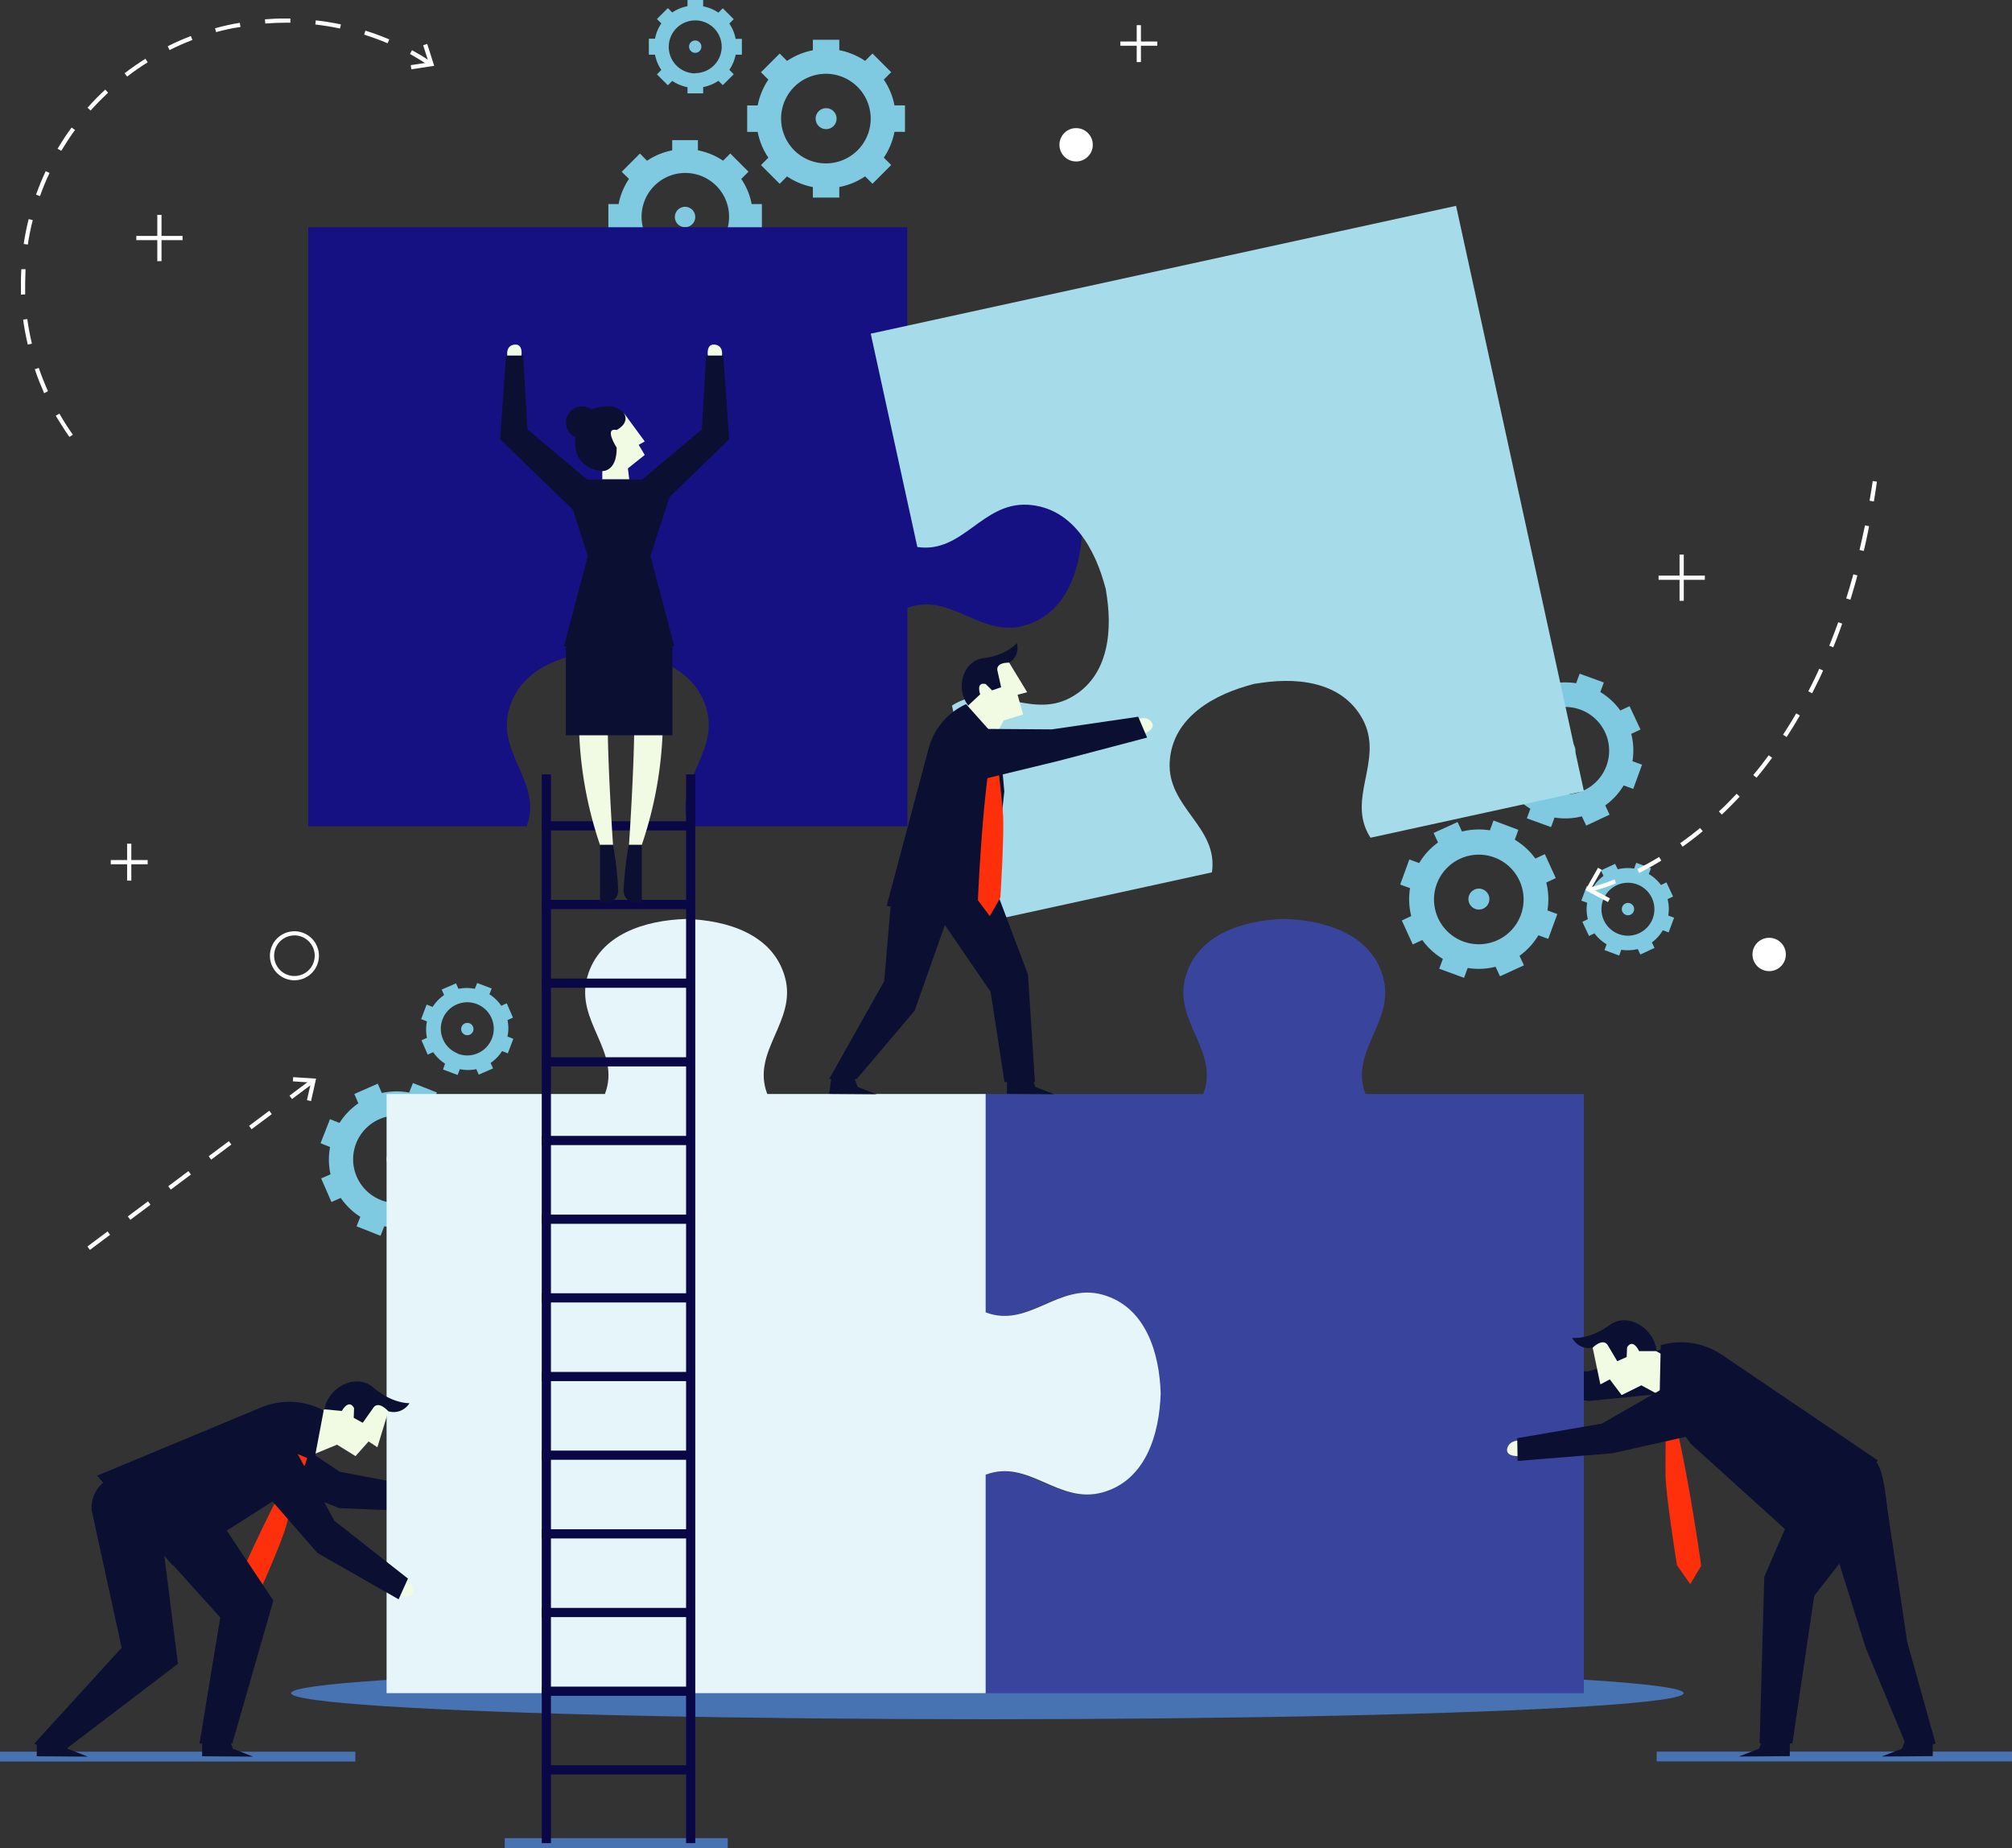 <svg xmlns="http://www.w3.org/2000/svg" viewBox="0 0 367.86 337.84"><rect x="0" y="0" width="367.86" height="337.84" fill="#333333" stroke="none"/><defs><style>.cls-1{fill:#f1fae3}.cls-2{fill:#0b1032}.cls-3{fill:#7fcae0}.cls-4{fill:#4773b3}.cls-5{fill:#161183}.cls-6{fill:#39459d}.cls-7{fill:#a6dcea}.cls-8{fill:#e5f5f9}.cls-9{fill:#fe300c}.cls-10{fill:#0a0747}.cls-11{fill:#fff}</style></defs><title>Asset 1</title><g id="Layer_2" data-name="Layer 2"><g id="OBJECTS"><path d="M78.4,272.71s2-.29,2.48,1.31-2.34,1.53-2.34,1.53Z" class="cls-1"/><polygon points="48.04 259.65 62.12 269.06 78.92 272.25 79.14 276.41 62.05 275.71 45.44 269.15 48.04 259.65" class="cls-2"/><path d="M165.46,24.11V19.27h-1.92a12.66,12.66,0,0,0-1.95-4.72l1.35-1.35-3.42-3.42-1.35,1.35a12.66,12.66,0,0,0-4.72-1.95V7.27h-4.83V9.19a12.66,12.66,0,0,0-4.72,1.95l-1.35-1.35-3.42,3.42,1.35,1.35a12.66,12.66,0,0,0-1.95,4.72h-1.92v4.83h1.92a12.66,12.66,0,0,0,1.95,4.72l-1.35,1.35,3.42,3.42,1.35-1.35a12.66,12.66,0,0,0,4.72,1.95v1.92h4.83V34.19a12.66,12.66,0,0,0,4.72-1.95l1.35,1.35,3.42-3.42-1.35-1.35a12.66,12.66,0,0,0,1.95-4.72ZM151,29.87a8.19,8.19,0,1,1,8.19-8.18A8.18,8.18,0,0,1,151,29.87Z" class="cls-3"/><circle cx="151.04" cy="21.69" r="1.92" class="cls-3"/><path d="M135.64,10V7.1H134.5a7.5,7.5,0,0,0-1.15-2.79l.8-.8-2-2-.8.8a7.49,7.49,0,0,0-2.79-1.15V0h-2.86V1.13a7.49,7.49,0,0,0-2.79,1.15l-.8-.8-2,2,.8.8a7.49,7.49,0,0,0-1.15,2.79h-1.13V10h1.13a7.49,7.49,0,0,0,1.15,2.79l-.8.8,2,2,.8-.8a7.49,7.49,0,0,0,2.79,1.15v1.13h2.86V15.92a7.49,7.49,0,0,0,2.79-1.15l.8.8,2-2-.8-.8A7.5,7.5,0,0,0,134.5,10Zm-8.53,3.41a4.84,4.84,0,1,1,4.84-4.84A4.84,4.84,0,0,1,127.11,13.37Z" class="cls-3"/><circle cx="127.11" cy="8.53" r="1.13" class="cls-3"/><path d="M139.3,42V37.31h-1.87a12.33,12.33,0,0,0-1.9-4.6l1.32-1.32-3.33-3.33-1.32,1.32a12.34,12.34,0,0,0-4.6-1.9V25.62H122.9v1.87a12.33,12.33,0,0,0-4.6,1.9L117,28.07l-3.33,3.33L115,32.71a12.33,12.33,0,0,0-1.9,4.6h-1.87V42h1.87a12.33,12.33,0,0,0,1.9,4.6l-1.32,1.32L117,51.26l1.32-1.32a12.34,12.34,0,0,0,4.6,1.9v1.87h4.71V51.84a12.34,12.34,0,0,0,4.6-1.9l1.32,1.32,3.33-3.33-1.32-1.32a12.33,12.33,0,0,0,1.9-4.6Zm-14,5.62a8,8,0,1,1,8-8A8,8,0,0,1,125.25,47.64Z" class="cls-3"/><circle cx="125.25" cy="39.67" r="1.87" class="cls-3"/><path d="M256.3,168.28l2,4.38,1.74-.81a12.65,12.65,0,0,0,3.76,3.45l-.66,1.8,4.54,1.66.66-1.8a12.67,12.67,0,0,0,5.1-.22l.81,1.74,4.38-2-.81-1.74a12.66,12.66,0,0,0,3.45-3.76l1.8.66,1.66-4.54-1.8-.66a12.67,12.67,0,0,0-.22-5.1l1.74-.81-2-4.38-1.74.81a12.66,12.66,0,0,0-3.76-3.45l.66-1.8L273.06,150l-.66,1.8a12.66,12.66,0,0,0-5.1.22l-.81-1.74-4.38,2,.81,1.74a12.66,12.66,0,0,0-3.45,3.76l-1.8-.66L256,161.71l1.8.66a12.65,12.65,0,0,0,.22,5.1ZM266.94,157a8.19,8.19,0,1,1-4,10.87A8.19,8.19,0,0,1,266.94,157Z" class="cls-3"/><circle cx="270.39" cy="164.38" r="1.92" class="cls-3" transform="translate(-44.11 129.44) rotate(-24.96)"/><path d="M289.31,168.52l1.21,2.59,1-.48a7.5,7.5,0,0,0,2.22,2l-.39,1.06,2.69,1,.39-1.06a7.49,7.49,0,0,0,3-.13l.48,1,2.59-1.21-.48-1a7.49,7.49,0,0,0,2-2.22l1.06.39,1-2.69-1.06-.39a7.5,7.5,0,0,0-.13-3l1-.48-1.21-2.59-1,.48a7.5,7.5,0,0,0-2.22-2l.39-1.06-2.69-1-.39,1.06a7.5,7.5,0,0,0-3,.13l-.48-1-2.59,1.21.48,1a7.49,7.49,0,0,0-2,2.22l-1.06-.39-1,2.69,1.06.39a7.49,7.49,0,0,0,.13,3Zm6.29-6.69a4.84,4.84,0,1,1-2.35,6.43A4.84,4.84,0,0,1,295.6,161.83Z" class="cls-3"/><circle cx="297.64" cy="166.22" r="1.13" class="cls-3" transform="translate(-42.34 141.16) rotate(-24.97)"/><path d="M272.45,141l2,4.27,1.69-.79a12.35,12.35,0,0,0,3.66,3.37l-.64,1.75,4.42,1.61.64-1.75a12.34,12.34,0,0,0,5-.22l.79,1.69,4.27-2-.79-1.69a12.34,12.34,0,0,0,3.37-3.66l1.75.64,1.61-4.42-1.75-.64a12.33,12.33,0,0,0-.22-5l1.69-.79-2-4.27-1.69.79a12.34,12.34,0,0,0-3.66-3.37l.64-1.75-4.42-1.61-.64,1.75a12.35,12.35,0,0,0-5,.22l-.79-1.69-4.27,2,.79,1.69a12.34,12.34,0,0,0-3.37,3.66l-1.75-.64-1.61,4.42,1.75.64a12.34,12.34,0,0,0,.22,5Zm10.36-11a8,8,0,1,1-3.87,10.6A8,8,0,0,1,282.82,130Z" class="cls-3"/><circle cx="286.18" cy="137.21" r="1.87" class="cls-3" transform="translate(-31.17 133.56) rotate(-24.96)"/><path d="M92.85,192.57l1-2.66-1.06-.42a7.49,7.49,0,0,0,0-3l1-.45-1.14-2.62-1,.45a7.48,7.48,0,0,0-2.17-2.1l.42-1.06-2.66-1-.42,1.06a7.49,7.49,0,0,0-3,0l-.45-1-2.62,1.14.45,1a7.49,7.49,0,0,0-2.1,2.17L78,183.65l-1,2.66,1.06.42a7.49,7.49,0,0,0,0,3l-1,.45,1.14,2.62,1-.45a7.49,7.49,0,0,0,2.17,2.1L81,195.52l2.66,1,.42-1.06a7.49,7.49,0,0,0,3,0l.45,1,2.62-1.14-.45-1a7.5,7.5,0,0,0,2.1-2.17Zm-9.19,0a4.84,4.84,0,1,1,6.28-2.73A4.84,4.84,0,0,1,83.66,192.62Z" class="cls-3"/><circle cx="85.44" cy="188.11" r="1.13" class="cls-3" transform="translate(-120.9 198.57) rotate(-68.47)"/><path d="M84.74,219.3l1.73-4.38-1.74-.69a12.34,12.34,0,0,0-.08-5l1.71-.74-1.88-4.32-1.71.74a12.34,12.34,0,0,0-3.58-3.45l.69-1.74L75.5,198l-.69,1.74a12.34,12.34,0,0,0-5,.08l-.74-1.71L64.78,200l.74,1.71a12.34,12.34,0,0,0-3.45,3.58l-1.74-.69L58.61,209l1.74.69a12.34,12.34,0,0,0,.08,5l-1.71.74,1.88,4.32L62.3,219a12.33,12.33,0,0,0,3.58,3.45l-.69,1.74,4.38,1.73.69-1.74a12.35,12.35,0,0,0,5-.08l.74,1.71,4.32-1.88-.74-1.71A12.34,12.34,0,0,0,83,218.62Zm-15.13.07A8,8,0,1,1,80,214.89,8,8,0,0,1,69.61,219.38Z" class="cls-3"/><circle cx="72.54" cy="211.96" r="1.87" class="cls-3" transform="translate(-151.25 201.65) rotate(-68.47)"/><ellipse cx="180.52" cy="309.53" class="cls-4" rx="127.3" ry="4.77"/><path d="M276.2,251.2s-2-.18-2.4,1.44,2.42,1.4,2.42,1.4Z" class="cls-1"/><polygon points="305.18 246.26 290.39 250.7 275.77 250.7 275.77 254.31 290.48 256.12 308.63 254.31 305.18 246.26" class="cls-2"/><path d="M187.26,78.24c-8.11-2.26-13.51,6.23-21.38,3.23V41.54H56.36V151.07H96.29c3-7.87-5.5-13.27-3.23-21.38,2.21-7.91,10.68-10.39,18.07-10.62l-1.18,0h2.35l-1.17,0c7.39.23,15.86,2.72,18.07,10.62,2.26,8.11-6.23,13.51-3.23,21.38h39.93V111.14c7.87-3,13.27,5.5,21.38,3.23,7.91-2.21,10.39-10.68,10.62-18.07C197.65,88.92,195.17,80.44,187.26,78.24Z" class="cls-5"/><rect width="40.77" height="1.79" x="92.28" y="336.05" class="cls-4"/><rect width="64.97" height="1.79" x="302.89" y="320.22" class="cls-4"/><path d="M289.58,200H249.65c-3-7.87,5.5-13.27,3.23-21.38-2.21-7.91-10.68-10.39-18.07-10.62-7.39.23-15.86,2.72-18.07,10.62C214.48,186.73,223,192.13,220,200H180v39.93c7.87,3,13.27-5.5,21.38-3.23,7.91,2.21,10.39,10.68,10.62,18.07,0-.39,0-.79,0-1.17v2.35c0-.39,0-.78,0-1.17-.23,7.39-2.72,15.86-10.62,18.07-8.11,2.26-13.51-6.23-21.38-3.23v39.93H289.58Z" class="cls-6"/><path d="M159.2,61l5.87,26.89L167.72,100c8.33,1.24,11.79-8.2,20.2-7.72,8.19.47,12.43,8.22,14.23,15.39-.07-.39-.15-.77-.23-1.15l.5,2.29c-.08-.38-.18-.76-.27-1.14,1.35,7.27.73,16.08-6.52,19.92-7.44,3.94-14.52-3.2-21.58,1.4l2.65,12.12L182.57,168l26.89-5.87,12.12-2.65c1.24-8.33-8.2-11.79-7.72-20.2.47-8.19,8.22-12.43,15.39-14.23l-1.15.23,2.3-.5-1.14.27c7.27-1.35,16.08-.73,19.92,6.52,3.94,7.44-3.2,14.52,1.4,21.58l12.12-2.65,26.89-5.87-23.37-107Z" class="cls-7"/><path d="M201.59,236.69c-8.11-2.26-13.51,6.22-21.38,3.23V200H140.28c-3-7.87,5.5-13.27,3.23-21.38-2.21-7.91-10.68-10.39-18.07-10.62-7.39.23-15.86,2.72-18.07,10.62-2.26,8.11,6.23,13.51,3.23,21.38H70.68V309.53H180.21V269.6c7.87-3,13.27,5.5,21.38,3.23,7.91-2.21,10.39-10.68,10.62-18.07C212,247.38,209.49,238.9,201.59,236.69Z" class="cls-8"/><path d="M184.51,121.14a3.12,3.12,0,0,0,1.39-3.57s-1.81,2.22-6.08,2.75-5.46,6.9-1.8,9.61,5-2.85,5-2.85l.66-3.29Z" class="cls-2"/><path d="M184.51,121.14c-2.66,0-2.14,1.5-2.14,1.5l.67,3-1.65.57-1.18-1.16c-1.85-.44-1,1.88-1,1.88l-2.14,2-.6,1.94,5.09,4.49,1.94-3.65,3.55-1.08-1-3.62,1.75-.46Z" class="cls-1"/><polygon points="156.18 196.99 156.82 198.72 160.25 200.04 151.6 199.98 152 196.99 156.18 196.99" class="cls-2"/><polygon points="162.93 164.52 161.66 179.38 151.6 197.25 156.65 197.25 167.22 184.78 174.08 165.36 162.93 164.52" class="cls-2"/><polygon points="188.67 196.99 189.31 198.72 192.74 200.04 184.09 199.98 184.11 197.66 188.67 196.99" class="cls-2"/><polygon points="171.93 167.9 181.11 181.32 183.66 197.82 189.22 197.82 187.95 178.16 181.91 162.16 171.93 167.9" class="cls-2"/><path d="M181.11,168.3l-19-2.69,7.7-28.88a12.36,12.36,0,0,1,6.82-8h0l6.16,6.89.83,9.06Z" class="cls-2"/><path d="M180.72,139.18a14,14,0,0,1,.09-2.95l1.75.05a9.66,9.66,0,0,1-.09,2.95l.07,1.43s.51,4.29.82,7.86-.46,15.56-.46,15.56l-1.93,3.4-2.18-2.91s.57-13.52,1.86-23.25Z" class="cls-9"/><path d="M207.77,131.63s1.79-1,2.77.38-1.66,2.24-1.66,2.24Z" class="cls-1"/><polygon points="176.56 133.23 192.33 133.34 208.1 131.03 209.73 134.84 193.58 139.09 177.37 143.02 176.56 133.23" class="cls-2"/><rect width="1.68" height="195.38" x="99.05" y="141.57" class="cls-10"/><rect width="1.68" height="195.38" x="125.44" y="141.57" class="cls-10"/><rect width="27.23" height="1.68" x="99.05" y="150.14" class="cls-10"/><rect width="27.23" height="1.68" x="99.05" y="164.52" class="cls-10"/><rect width="27.23" height="1.68" x="99.05" y="178.9" class="cls-10"/><rect width="27.23" height="1.68" x="99.05" y="193.28" class="cls-10"/><rect width="27.23" height="1.68" x="99.05" y="207.66" class="cls-10"/><rect width="27.23" height="1.68" x="99.05" y="222.05" class="cls-10"/><rect width="27.23" height="1.68" x="99.05" y="236.43" class="cls-10"/><rect width="27.23" height="1.68" x="99.05" y="250.81" class="cls-10"/><rect width="27.23" height="1.68" x="99.05" y="265.19" class="cls-10"/><rect width="27.23" height="1.68" x="99.05" y="279.57" class="cls-10"/><rect width="27.23" height="1.68" x="99.05" y="293.95" class="cls-10"/><rect width="27.23" height="1.68" x="99.05" y="308.34" class="cls-10"/><rect width="27.23" height="1.68" x="99.05" y="322.72" class="cls-10"/><path d="M105.88,128.79a72,72,0,0,0,3.82,25.67h2.38s-1.27-18.69-.9-25.67Z" class="cls-1"/><path d="M109.7,154.46v10.48s3.33.62,3.33-2.22a66.9,66.9,0,0,0-.94-8.26Z" class="cls-2"/><path d="M121.16,128.79a72,72,0,0,1-3.82,25.67H115s1.27-18.69.9-25.67Z" class="cls-1"/><path d="M117.34,154.46v10.48s-3.33.62-3.33-2.22a66.9,66.9,0,0,1,.94-8.26Z" class="cls-2"/><path d="M110.7,74.29c-3.71.22-5.06,2.08-5.5,5.7-.41,3.42,1.4,5.77,4.88,6.13,0,0,5.13.78,4.84-8.42A3.66,3.66,0,0,0,110.7,74.29Z" class="cls-2"/><circle cx="106.43" cy="77.25" r="2.96" class="cls-2"/><path d="M114,75.42l3.88,5.28-1.11.62,1.11,1.85-3.08,2.46.25,2h-4.93V86.12s2.67.16,2.63-4.29c0,0-2.42-3.72,0-3.22C112.71,78.61,115.32,77.39,114,75.42Z" class="cls-1"/><polygon points="107.22 95.58 91.44 80.31 92.5 65.01 95.67 65.01 96.44 78.49 111.49 91.14 107.22 95.58" class="cls-2"/><polygon points="118.94 101.67 122.38 90.9 119.93 87.67 113.2 87.67 106.47 87.67 104.03 90.9 107.46 101.67 103.11 118.16 113.2 118.16 123.29 118.16 118.94 101.67" class="cls-2"/><polygon points="113.2 118.16 103.46 118.16 103.46 134.42 113.2 134.42 122.95 134.42 122.95 118.16 113.2 118.16" class="cls-2"/><path d="M92.75,65s-.33-1.81,1.31-2,1.27,2,1.27,2Z" class="cls-1"/><polygon points="117.54 95.58 133.32 80.31 132.26 65.01 129.09 65.01 128.32 78.49 113.27 91.14 117.54 95.58" class="cls-2"/><path d="M132,65s.33-1.81-1.31-2-1.27,2-1.27,2Z" class="cls-1"/><rect width="8.46" height=".77" x="24.92" y="43.13" class="cls-11"/><rect width=".77" height="8.46" x="28.76" y="39.28" class="cls-11"/><rect width="6.75" height=".77" x="20.25" y="157.23" class="cls-11"/><rect width=".77" height="6.75" x="23.24" y="154.24" class="cls-11"/><rect width="6.75" height=".77" x="204.84" y="7.59" class="cls-11"/><rect width=".77" height="6.75" x="207.83" y="4.6" class="cls-11"/><rect width="8.46" height=".77" x="303.24" y="105.23" class="cls-11"/><rect width=".77" height="8.46" x="307.08" y="101.38" class="cls-11"/><path d="M53.83,179.21a4.48,4.48,0,1,1,4.48-4.48A4.49,4.49,0,0,1,53.83,179.21Zm0-8.2a3.71,3.71,0,1,0,3.71,3.71A3.72,3.72,0,0,0,53.83,171Z" class="cls-11"/><circle cx="323.46" cy="174.49" r="3.05" class="cls-11"/><path d="M291,162.95l-.16-.75a31.16,31.16,0,0,0,4.34-1.43l.28.71A31.24,31.24,0,0,1,291,162.95Zm8.69-3.37-.35-.69c1.34-.68,2.69-1.42,4-2.22l.4.66C302.44,158.13,301.08,158.89,299.72,159.58Zm7.94-4.8-.44-.63c1.23-.87,2.46-1.81,3.64-2.78l.49.59C310.14,152.94,308.9,153.89,307.65,154.78Zm7.17-5.87-.53-.56c1.1-1,2.19-2.12,3.24-3.24l.56.53C317,146.76,315.94,147.86,314.82,148.91Zm6.34-6.74-.59-.49c1-1.16,1.92-2.38,2.83-3.61l.62.46C323.1,139.76,322.14,141,321.17,142.16Zm5.5-7.44-.64-.42c.83-1.26,1.64-2.57,2.41-3.9l.66.39C328.32,132.12,327.5,133.45,326.66,134.72Zm4.66-8-.68-.35c.69-1.34,1.37-2.72,2-4.12l.7.32C332.7,124,332,125.38,331.32,126.73Zm3.86-8.4-.71-.29c.57-1.4,1.12-2.84,1.64-4.29l.72.26C336.31,115.47,335.76,116.92,335.18,118.33Zm3.12-8.7-.73-.23c.45-1.43.89-2.92,1.3-4.41l.74.2C339.2,106.7,338.76,108.19,338.31,109.63Zm2.45-8.91-.75-.18c.35-1.47.68-3,1-4.49l.75.15C341.44,97.73,341.11,99.25,340.76,100.73Zm1.85-9.05-.76-.13q.3-1.77.58-3.6l.76.11Q342.91,89.9,342.6,91.68Z" class="cls-11"/><polygon points="293.99 164.91 289.86 162.73 292.17 158.64 292.84 159.02 290.92 162.42 294.35 164.24 293.99 164.91" class="cls-11"/><circle cx="196.75" cy="26.47" r="3.05" class="cls-11"/><path d="M16.44,228.5l-.46-.62,3.69-2.76.46.62ZM23.83,223l-.46-.62,3.69-2.76.46.62Zm7.39-5.52-.46-.62,3.69-2.76.46.62ZM38.61,212l-.46-.62,3.69-2.76.46.62ZM46,206.44l-.46-.62,3.69-2.76.46.62Zm7.39-5.52-.46-.62,3.69-2.76.46.62Z" class="cls-11"/><polygon points="56.87 201.3 56.12 201.13 56.85 197.9 53.55 197.69 53.6 196.92 57.79 197.19 56.87 201.3" class="cls-11"/><path d="M12.69,79.88C11.8,78.62,11,77.3,10.19,76l.67-.38c.76,1.32,1.58,2.61,2.46,3.85Zm-4.62-8C7.44,70.43,6.86,69,6.36,67.51l.73-.25c.49,1.44,1.06,2.87,1.68,4.25ZM5.08,63c-.35-1.5-.64-3-.85-4.57l.76-.1c.21,1.5.49,3,.84,4.49ZM3.83,53.86q0-1,0-2c0-.88,0-1.77.07-2.65l.77,0c0,.86-.07,1.74-.07,2.61q0,1,0,2Zm1.26-9.15-.76-.11c.23-1.53.54-3.06.91-4.55l.75.19C5.61,41.7,5.31,43.21,5.09,44.71Zm2.22-8.86-.72-.26c.52-1.45,1.11-2.9,1.77-4.3l.7.33C8.4,33,7.81,34.43,7.31,35.86Zm3.88-8.27-.66-.39c.79-1.33,1.64-2.63,2.56-3.88l.62.45C12.8,25,12,26.28,11.18,27.59Zm5.38-7.38L16,19.7c1-1.15,2.12-2.27,3.24-3.32l.52.56C18.65,18,17.57,19.08,16.56,20.21ZM23.25,14l-.47-.61c1.22-.94,2.51-1.83,3.81-2.65l.41.65C25.72,12.19,24.45,13.06,23.25,14Zm55-2.14c-1.06-.69-2.17-1.35-3.29-2l.37-.68c1.14.62,2.26,1.29,3.34,2ZM31,9.15l-.34-.69C32,7.77,33.46,7.14,34.9,6.59l.28.72C33.75,7.85,32.35,8.47,31,9.15ZM70.87,7.91c-1.4-.59-2.84-1.12-4.29-1.58l.23-.73c1.47.46,2.94,1,4.36,1.6Zm-31.35-2-.21-.74c1.49-.41,3-.76,4.53-1l.13.76C42.48,5.13,41,5.47,39.51,5.87Zm22.64-.7c-1.48-.31-3-.56-4.51-.73l.09-.76c1.54.17,3.08.42,4.59.74ZM48.5,4.3l-.06-.77c1.27-.1,2.53-.16,3.83-.15h.82v.77h-.82C51,4.15,49.74,4.2,48.5,4.3Z" class="cls-11"/><polygon points="75.21 12.67 75.1 11.91 78.37 11.41 77.37 8.27 78.11 8.03 79.38 12.03 75.21 12.67" class="cls-11"/><rect width="64.97" height="1.79" y="320.24" class="cls-4"/><path d="M71,258a3.37,3.37,0,0,0,3.86-1.48s-3.09.16-6.61-2.87-9.47.63-9,5.52,5.9,1.94,5.9,1.94l3.11-1.86Z" class="cls-2"/><path d="M71,258c-2-2.1-2.75-.62-2.75-.62l-1.93,2.73-1.65-.91.07-1.78c-1-1.8-2.25.53-2.25.53l-3.11-.3-2,.93-.76,7.59,5-2.06L65,266.2l2.39-2.68L69,264.58Z" class="cls-1"/><path d="M31.52,286.15,17.77,269.77l30.09-12.52a13.35,13.35,0,0,1,11.32.6h0l-1.85,9.8-7.22,6.66Z" class="cls-2"/><path d="M53.17,268.75a15.17,15.17,0,0,1,1.23-2.94l1.75.73a10.43,10.43,0,0,1-1.23,2.94l-.48,1.47s-1.14,4.52-2.2,8.25-6.46,15.51-6.46,15.51l-3.26,2.69-1.07-3.78s5.79-13.42,10.84-22.73Z" class="cls-9"/><polygon points="11.67 317.84 12.36 319.7 16.06 321.14 6.72 321.07 6.74 318.56 11.67 317.84" class="cls-2"/><polygon points="41.89 317.84 42.58 319.7 46.29 321.14 36.95 321.07 36.97 318.56 41.89 317.84" class="cls-2"/><polygon points="25.38 279.17 40.27 295.7 36.48 318.73 42.48 318.73 49.98 292.61 31.46 264.79 25.38 279.17" class="cls-2"/><path d="M73.92,288.77s1.93.67,1.6,2.3-2.78.29-2.78.29Z" class="cls-1"/><polygon points="52.98 263.2 61.14 278.02 74.59 288.59 72.88 292.38 58.02 283.9 46.29 270.43 52.98 263.2" class="cls-2"/><path d="M28.7,273.7l.07,0-.38-2.44s-2.5-2.81-7.25-1.43a6.06,6.06,0,0,0-4.4,6.16l5.5,25.24-16,17.56L11,320.57l21.53-16.4Z" class="cls-2"/><path d="M291.19,246.37a3.37,3.37,0,0,1-3.73-1.79s3.07.41,6.82-2.33,9.39,1.39,8.52,6.23-6,1.45-6,1.45l-3-2.1Z" class="cls-2"/><path d="M291.19,246.37c2.12-1.93,2.79-.4,2.79-.4l1.71,2.88,1.72-.77.07-1.78c1.13-1.72,2.2.71,2.2.71l3.13,0,1.9,1.08-.62,7.33-4-2.16-3.6,1.78-2.17-2.87-1.72.92Z" class="cls-1"/><path d="M329.67,282.54,343.35,267l-28.51-19.31a13.35,13.35,0,0,0-11.2-1.77h0l-.22,10,5.67,8Z" class="cls-2"/><path d="M306.38,259.19A15.17,15.17,0,0,0,306,256l-1.88.24a10.43,10.43,0,0,0,.4,3.16l.07,1.54s-.11,4.66-.08,8.53,2.1,16.67,2.1,16.67l2.42,3.46,2-3.36s-2-14.47-4.39-24.8Z" class="cls-9"/><polygon points="348.43 317.83 347.74 319.69 344.03 321.12 353.37 321.05 353.35 318.54 348.43 317.83" class="cls-2"/><polygon points="344.38 271.19 348.7 300.16 353.89 318.72 349.14 320.56 341.11 301.24 331.7 271.19 344.38 271.19" class="cls-2"/><polygon points="322.3 317.83 321.61 319.69 317.9 321.12 327.24 321.05 327.23 318.54 322.3 317.83" class="cls-2"/><polygon points="340.62 280.33 331.7 291.74 327.71 318.72 321.71 318.72 322.57 288.26 332.73 264.77 340.62 280.33" class="cls-2"/><path d="M277.95,263.34s-2-.15-2.38,1.48,2.44,1.37,2.44,1.37Z" class="cls-1"/><polygon points="307.19 252.03 292.88 260.26 277.4 262.92 277.47 267.08 294.79 265.68 311.92 261.84 307.19 252.03" class="cls-2"/><path d="M342.8,267.08s1.41.39,2.16,8c.7,7-11.34-1.26-11.34-1.26v-5.12L338,266.2Z" class="cls-2"/></g></g></svg>